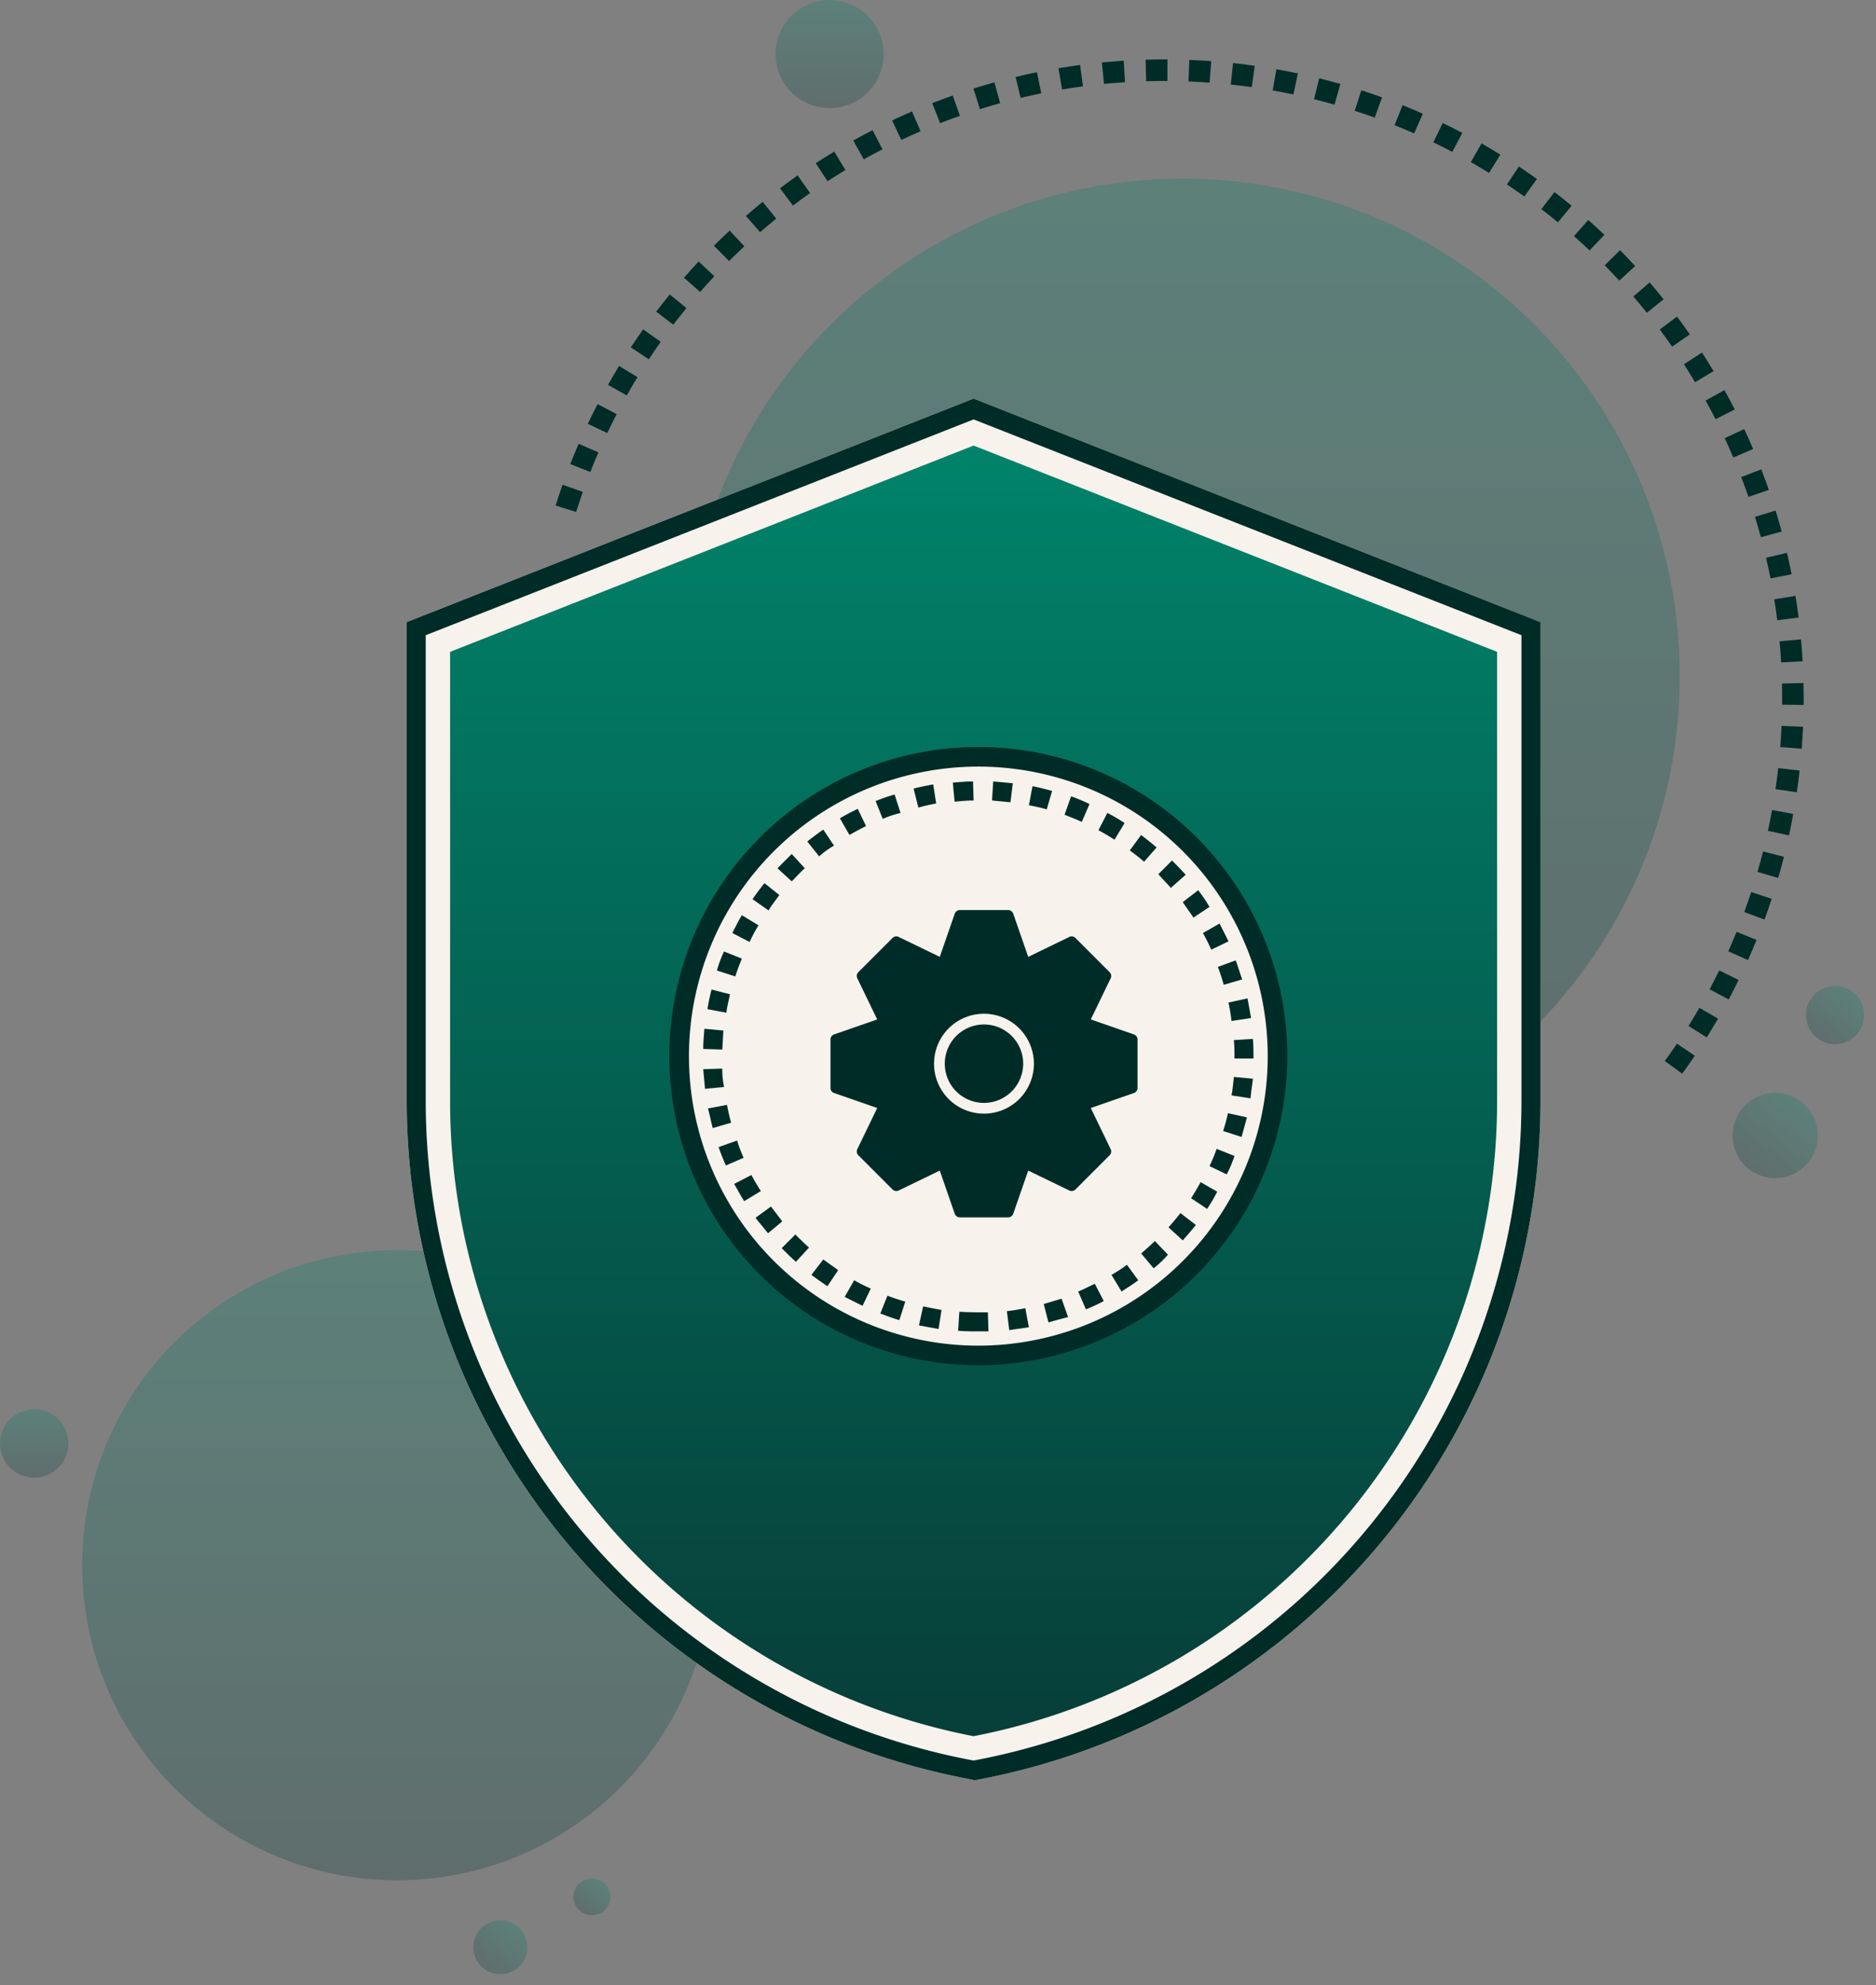 <svg xmlns="http://www.w3.org/2000/svg" xmlns:xlink="http://www.w3.org/1999/xlink" width="145.635" height="154.038" viewBox="0 0 145.635 154.038">
  <rect x="0" y="0" width="145.635" height="154.038" fill="#808080" stroke="none"/>
  <defs>
    <linearGradient id="linear-gradient" x1="0.5" x2="0.5" y2="1" gradientUnits="objectBoundingBox">
      <stop offset="0" stop-color="#00836a"/>
      <stop offset="1" stop-color="#073e39"/>
    </linearGradient>
  </defs>
  <g id="Group_42878" data-name="Group 42878" transform="translate(-115 -339)">
    <g id="Group_39521" data-name="Group 39521" transform="translate(115 436)" opacity="0.272">
      <circle id="Ellipse_1999" data-name="Ellipse 1999" cx="24.45" cy="24.45" r="24.45" transform="translate(6.377)" fill="url(#linear-gradient)"/>
      <path id="Path_25533" data-name="Path 25533" d="M2.095,4.189A2.095,2.095,0,1,0,0,2.095,2.095,2.095,0,0,0,2.095,4.189Z" transform="translate(38.535 51.146) rotate(39)" fill="url(#linear-gradient)"/>
      <path id="Path_25534" data-name="Path 25534" d="M1.43,2.861A1.43,1.43,0,1,0,0,1.43,1.431,1.431,0,0,0,1.43,2.861Z" transform="translate(45.741 48.174) rotate(39)" fill="url(#linear-gradient)"/>
      <path id="Path_25535" data-name="Path 25535" d="M14.94,5.571a2.656,2.656,0,1,0-2.656-2.656A2.656,2.656,0,0,0,14.94,5.571Z" transform="translate(-12.284 12.084)" fill="url(#linear-gradient)"/>
    </g>
    <g id="Group_39802" data-name="Group 39802" transform="translate(158.131 343.611)">
      <path id="Path_27341" data-name="Path 27341" d="M143.652,78.7l-1.353-.982q.482-.664.943-1.346l1.386.935Q144.151,78.017,143.652,78.7Zm1.9-2.819L144.137,75q.435-.7.848-1.408l1.446.838Q146,75.165,145.554,75.886Zm1.7-2.942-1.475-.787q.386-.724.749-1.462l1.5.736Q147.658,72.194,147.258,72.943Zm1.5-3.053-1.525-.684q.335-.747.646-1.51l1.548.631Q149.1,69.116,148.755,69.89Zm1.284-3.149-1.57-.576q.282-.77.541-1.552l1.588.522Q150.331,65.944,150.039,66.741ZM151.1,63.51l-1.605-.466q.229-.787.432-1.586l1.62.412Q151.339,62.7,151.1,63.51Zm.837-3.3-1.634-.355q.174-.8.322-1.611l1.645.3Q152.119,59.386,151.939,60.214Zm.609-3.346-1.654-.243q.119-.81.211-1.63l1.661.187Q152.672,56.03,152.548,56.868Zm.38-3.378-1.666-.131q.033-.421.059-.843.024-.4.042-.8l1.67.074q-.018.413-.044.826Q152.962,53.054,152.928,53.49Zm.152-3.4-1.672-.018q0-.26,0-.519c0-.375,0-.75-.013-1.123l1.671-.04q.014.58.014,1.162C153.082,49.734,153.082,49.913,153.08,50.092Zm-1.749-3.3q-.047-.822-.122-1.637L152.874,45q.077.844.127,1.7Zm-.3-3.271q-.1-.817-.234-1.625l1.65-.267q.135.837.242,1.682Zm-.525-3.242q-.159-.807-.346-1.605l1.627-.381q.193.826.359,1.662Zm-.748-3.2q-.214-.794-.456-1.578l1.6-.491q.249.811.472,1.633ZM57.784,35.115l-1.594-.5q.258-.814.542-1.617l1.575.56Q58.033,34.327,57.784,35.115Zm91.01-1.17q-.268-.775-.562-1.538l1.56-.6q.3.79.582,1.593ZM58.885,32.011,57.329,31.4q.313-.794.652-1.574l1.533.666Q59.188,31.244,58.885,32.011Zm88.732-1.123q-.322-.755-.667-1.5l1.516-.706q.358.767.69,1.549ZM60.2,28.993l-1.509-.72q.367-.77.759-1.524l1.483.771Q60.552,28.25,60.2,28.993Zm86.036-1.077q-.372-.732-.768-1.448l1.463-.809q.41.742.8,1.5ZM61.714,26.073l-1.456-.822q.419-.742.862-1.468l1.427.871Q62.118,25.357,61.714,26.073Zm82.933-1.028q-.422-.7-.866-1.394l1.405-.906q.46.713.9,1.442ZM63.428,23.266l-1.4-.92q.469-.711.96-1.4l1.364.966Q63.881,22.579,63.428,23.266Zm79.439-.979q-.468-.674-.959-1.332l1.34-1q.508.681.992,1.378Zm-77.537-1.7L64,19.571q.516-.677,1.054-1.335l1.294,1.058Q65.829,19.93,65.33,20.584Zm75.573-.929q-.513-.641-1.048-1.264l1.268-1.089q.553.644,1.084,1.308ZM67.41,18.04l-1.257-1.1q.561-.639,1.142-1.26l1.219,1.144Q67.952,17.422,67.41,18.04Zm71.354-.876q-.556-.6-1.132-1.19l1.191-1.173q.6.606,1.172,1.232Zm-69.105-1.52L68.48,14.459q.6-.6,1.225-1.179L70.843,14.5Q70.242,15.064,69.659,15.643Zm66.8-.822q-.6-.566-1.211-1.111l1.108-1.251q.637.564,1.254,1.15ZM72.065,13.406l-1.1-1.262q.642-.557,1.3-1.092l1.052,1.3Q72.685,12.868,72.065,13.406ZM134,12.641q-.633-.524-1.285-1.026l1.021-1.324q.674.519,1.329,1.061Zm-59.383-1.3L73.61,10q.678-.512,1.373-1l.96,1.368Q75.272,10.844,74.618,11.339Zm56.779-.705q-.668-.479-1.353-.936l.928-1.391q.709.472,1.4.968ZM77.3,9.451l-.914-1.4q.711-.464,1.438-.9l.865,1.43Q77.991,9,77.3,9.451Zm51.356-.643q-.7-.432-1.414-.841l.829-1.451q.74.423,1.464.871ZM80.112,7.751,79.3,6.292q.74-.414,1.5-.8l.767,1.486Q80.828,7.35,80.112,7.751ZM125.8,7.175q-.728-.383-1.469-.742l.728-1.5q.767.372,1.521.768ZM83.028,6.247l-.715-1.511q.766-.363,1.546-.7l.663,1.535Q83.768,5.9,83.028,6.247Zm39.811-.505q-.751-.333-1.518-.639l.622-1.552q.792.318,1.571.662Zm-36.8-.794-.61-1.557q.789-.308,1.591-.591l.556,1.576Q86.8,4.649,86.039,4.948Zm33.743-.432q-.771-.278-1.554-.531l.513-1.591q.811.262,1.608.549ZM89.13,3.859l-.5-1.6q.808-.253,1.626-.48L90.7,3.395Q89.911,3.614,89.13,3.859Zm27.526-.35q-.788-.224-1.587-.422l.4-1.622q.827.205,1.643.437ZM92.288,2.985,91.9,1.36q.825-.2,1.66-.367l.333,1.638Q93.085,2.794,92.288,2.985Zm21.18-.266q-.8-.169-1.612-.312L112.145.76q.84.148,1.669.324ZM95.506,2.331,95.229.682Q96.066.541,96.91.43l.219,1.657Q96.314,2.2,95.506,2.331Zm14.728-.182q-.811-.114-1.63-.2L108.78.284q.848.09,1.686.209ZM98.762,1.9,98.6.235Q99.443.153,100.294.1l.1,1.669Q99.577,1.819,98.762,1.9Zm8.2-.1q-.284-.021-.569-.038-.536-.032-1.071-.053l.065-1.671q.553.021,1.107.055.3.018.591.039Zm-4.926-.108L101.991.021Q102.712,0,103.436,0h.254l-.005,1.672h-.249Q102.736,1.672,102.04,1.692Z" transform="translate(-56.19)" fill="#002c27"/>
    </g>
    <g id="Group_39804" data-name="Group 39804" transform="translate(168.198 339)" opacity="0.272">
      <circle id="Ellipse_1999-2" data-name="Ellipse 1999" cx="38.602" cy="38.602" r="38.602" transform="translate(0 13.861)" fill="url(#linear-gradient)"/>
      <path id="Path_25533-2" data-name="Path 25533" d="M3.307,6.614A3.307,3.307,0,1,0,0,3.307,3.307,3.307,0,0,0,3.307,6.614Z" transform="translate(84.121 83.456) rotate(39)" fill="url(#linear-gradient)"/>
      <path id="Path_25534-2" data-name="Path 25534" d="M2.258,4.517A2.258,2.258,0,1,0,0,2.258,2.259,2.259,0,0,0,2.258,4.517Z" transform="translate(88.927 75.587) rotate(39)" fill="url(#linear-gradient)"/>
      <path id="Path_25535-2" data-name="Path 25535" d="M16.478,8.647a4.194,4.194,0,1,0-4.194-4.194A4.194,4.194,0,0,0,16.478,8.647Z" transform="translate(-5.273 -0.259)" fill="url(#linear-gradient)"/>
    </g>
    <g id="Group_42877" data-name="Group 42877" transform="translate(-5.361 30)">
      <path id="Path_25553" data-name="Path 25553" d="M76.607,119.3l-.138-.046A53.569,53.569,0,0,1,32.6,66.532V29.444L76.607,12.1l44.007,17.344V66.578A53.606,53.606,0,0,1,76.745,119.3Z" transform="translate(119.334 327.829)" fill="#f7f2ec"/>
      <g id="Group_42876" data-name="Group 42876">
        <circle id="Ellipse_2079" data-name="Ellipse 2079" cx="24.5" cy="24.5" r="24.5" transform="translate(171 366)" fill="#f7f2ec"/>
        <g id="Group_42874" data-name="Group 42874" transform="translate(4512.748 -1716.382)">
          <g id="Group_39528" data-name="Group 39528" transform="translate(-4360.813 2056.311)">
            <path id="Path_25553-2" data-name="Path 25553" d="M76.607,119.3l-.138-.046A53.569,53.569,0,0,1,32.6,66.532V29.444L76.607,12.1l44.007,17.344V66.578A53.606,53.606,0,0,1,76.745,119.3ZM34.076,30.459V66.578a52.064,52.064,0,0,0,42.531,51.2,52.108,52.108,0,0,0,42.531-51.2V30.459L76.607,13.715Z" transform="translate(-32.6 -12.1)" fill="#002c27"/>
          </g>
          <path id="Union_27" data-name="Union 27" d="M40.64,0,0,16.007V50.834a50.217,50.217,0,0,0,40.64,49.312,50.217,50.217,0,0,0,40.64-49.312V16.007Zm.369,70.623a23.2,23.2,0,1,1,23.2-23.2A23.191,23.191,0,0,1,41.009,70.623Z" transform="translate(-4357.446 2059.955)" fill="url(#linear-gradient)"/>
          <g id="Group_39530" data-name="Group 39530" transform="translate(-4340.425 2083.343)">
            <path id="Path_25555" data-name="Path 25555" d="M100.787,118.674a23.987,23.987,0,1,1,23.987-23.987A24.028,24.028,0,0,1,100.787,118.674Zm0-46.452a22.465,22.465,0,1,0,22.465,22.465A22.463,22.463,0,0,0,100.787,72.222Z" transform="translate(-76.8 -70.7)" fill="#002c27"/>
          </g>
          <path id="Path_25556" data-name="Path 25556" d="M103.858,119.169c-.507,0-1.015,0-1.568-.046l.092-1.476c.738.046,1.476.046,2.214.046l.046,1.476Zm2.4-.092-.185-1.476c.461-.046.969-.138,1.43-.231l.277,1.476C107.271,118.939,106.764,118.985,106.256,119.077Zm-5.489-.092-1.522-.277.323-1.476c.461.092.923.185,1.43.277Zm8.534-.507-.369-1.43,1.384-.415.507,1.43Q109.993,118.27,109.3,118.477Zm-11.578-.185c-.507-.138-.969-.323-1.476-.507L96.8,116.4c.461.185.923.323,1.384.461Zm14.484-.83-.6-1.384c.461-.185.876-.415,1.292-.6l.692,1.338A12.688,12.688,0,0,1,112.207,117.462Zm-17.344-.277-1.384-.692.738-1.292a11.238,11.238,0,0,0,1.292.646Zm20.112-1.107-.784-1.292a10.733,10.733,0,0,0,1.2-.784l.876,1.2C115.851,115.525,115.39,115.8,114.975,116.079Zm-22.834-.415c-.415-.277-.876-.6-1.245-.876l.923-1.2c.369.277.784.554,1.153.83Zm25.325-1.384-.969-1.153c.369-.323.738-.646,1.061-.969l1.015,1.061A8.086,8.086,0,0,1,117.466,114.28Zm-27.77-.507c-.369-.323-.738-.692-1.107-1.061l1.061-1.061c.323.323.692.692,1.061,1.015Zm30.03-1.661-1.107-1.015c.323-.369.646-.738.923-1.107l1.2.923C120.418,111.327,120.049,111.742,119.726,112.112Zm-32.2-.554c-.323-.415-.646-.784-.969-1.2l1.2-.876c.277.369.6.784.876,1.153Zm34.089-1.891-1.245-.83c.277-.415.507-.83.738-1.245l1.292.738A12.71,12.71,0,0,1,121.617,109.667Zm-35.934-.6c-.277-.415-.507-.876-.784-1.338l1.338-.692c.231.415.461.83.738,1.245Zm37.457-2.076-1.338-.646a11.608,11.608,0,0,0,.554-1.338l1.384.554A9.435,9.435,0,0,1,123.14,106.991ZM84.253,106.3c-.185-.461-.415-.969-.554-1.43l1.43-.507a11.478,11.478,0,0,0,.507,1.338Zm40.04-2.214-1.43-.461c.138-.461.277-.923.369-1.384l1.476.323Zm-41.055-.692c-.138-.507-.231-1.015-.369-1.522l1.476-.277c.092.461.185.923.323,1.384Zm41.747-2.306-1.476-.231c.092-.461.138-.969.185-1.43l1.476.138C125.123,100.026,125.031,100.579,124.985,101.087Zm-42.346-.738L82.5,98.826l1.476-.046a7.51,7.51,0,0,0,.138,1.43ZM125.215,98h-1.476v-.138a12.089,12.089,0,0,0-.046-1.292l1.476-.092c.046.461.046.923.046,1.384ZM83.976,97.3,82.5,97.258c0-.507.046-1.015.092-1.568l1.476.138C84.022,96.335,84.022,96.843,83.976,97.3Zm39.532-2.214c-.046-.461-.138-.969-.231-1.43l1.476-.323.277,1.522ZM84.3,94.444l-1.476-.277c.092-.507.185-1.015.323-1.522l1.43.369C84.484,93.475,84.345,93.983,84.3,94.444Zm38.61-2.168c-.138-.461-.277-.923-.461-1.384l1.384-.507c.185.461.323.969.507,1.476ZM84.991,91.63l-1.43-.461a9.605,9.605,0,0,1,.554-1.476l1.384.554C85.314,90.708,85.129,91.169,84.991,91.63Zm36.949-2.076c-.185-.415-.415-.876-.646-1.292l1.292-.738.692,1.384Zm-35.842-.6-1.338-.692c.231-.461.461-.923.738-1.384l1.292.784A12.007,12.007,0,0,0,86.1,88.955Zm34.458-1.891c-.277-.415-.554-.784-.83-1.2l1.2-.923a12.681,12.681,0,0,1,.876,1.292ZM87.574,86.51l-1.245-.876c.277-.415.6-.83.923-1.245l1.153.923C88.128,85.726,87.8,86.095,87.574,86.51ZM118.8,84.757c-.323-.369-.646-.692-.969-1.061l1.061-1.061c.369.369.738.738,1.061,1.107Zm-29.43-.507-1.107-1.015,1.107-1.107,1.015,1.107C90.019,83.558,89.7,83.927,89.373,84.25Zm27.354-1.522c-.369-.323-.738-.6-1.107-.876l.876-1.2c.415.323.83.646,1.2.969ZM91.5,82.312l-.923-1.153c.415-.323.83-.646,1.245-.923l.83,1.245A6.63,6.63,0,0,0,91.5,82.312Zm22.926-1.292c-.415-.277-.83-.507-1.245-.738l.692-1.338a12.707,12.707,0,0,1,1.338.784Zm-20.573-.369L93.11,79.36c.461-.277.923-.507,1.384-.738l.646,1.338C94.678,80.19,94.263,80.421,93.848,80.652Zm18.036-1.015c-.415-.185-.876-.369-1.338-.554l.507-1.43a13.284,13.284,0,0,1,1.43.6Zm-15.453-.231-.554-1.384a13.863,13.863,0,0,1,1.476-.507l.461,1.43A8.119,8.119,0,0,0,96.431,79.406Zm12.732-.738c-.461-.138-.923-.231-1.384-.323l.277-1.476c.507.092,1.015.231,1.522.369ZM99.2,78.53l-.369-1.476c.507-.138,1.015-.231,1.522-.323l.231,1.476C100.121,78.3,99.66,78.391,99.2,78.53Zm7.15-.415c-.461-.046-.969-.092-1.43-.138l.092-1.476,1.522.138Zm-4.336-.046-.138-1.476c.507-.046,1.015-.092,1.568-.092l.046,1.476C102.981,77.976,102.52,78.022,102.013,78.068Z" transform="translate(-4420.295 2009.518)" fill="#002c27"/>
          <g id="Group_40045" data-name="Group 40045" transform="translate(-4327.919 2095.999)">
            <g id="Group_40044" data-name="Group 40044">
              <path id="Path_27892" data-name="Path 27892" d="M173.123,180.747l-3.349-1.163,1.545-3.191a.416.416,0,0,0-.08-.476l-2.654-2.654a.415.415,0,0,0-.476-.08l-3.191,1.546-1.163-3.351a.416.416,0,0,0-.393-.28h-3.754a.416.416,0,0,0-.393.28l-1.163,3.351-3.191-1.546a.416.416,0,0,0-.476.08l-2.654,2.654a.416.416,0,0,0-.08.476l1.545,3.191-3.349,1.163a.417.417,0,0,0-.28.393V184.9a.416.416,0,0,0,.28.393l3.349,1.163-1.545,3.191a.416.416,0,0,0,.08.476l2.654,2.654a.416.416,0,0,0,.476.08l3.191-1.545,1.163,3.349a.416.416,0,0,0,.393.28h3.754a.416.416,0,0,0,.393-.28l1.163-3.349,3.191,1.545a.416.416,0,0,0,.476-.08l2.654-2.654a.416.416,0,0,0,.08-.476l-1.545-3.191,3.349-1.163a.416.416,0,0,0,.28-.393v-3.754A.416.416,0,0,0,173.123,180.747Z" transform="translate(-149.565 -171.099)" fill="#002c27"/>
            </g>
          </g>
          <g id="Group_40048" data-name="Group 40048" transform="translate(-4319.877 2104.042)">
            <g id="Group_40047" data-name="Group 40047">
              <path id="Path_27893" data-name="Path 27893" d="M210.79,228.458a3.876,3.876,0,1,0,3.875,3.876A3.881,3.881,0,0,0,210.79,228.458Zm0,6.919a3.043,3.043,0,1,1,3.043-3.043A3.047,3.047,0,0,1,210.79,235.377Z" transform="translate(-206.913 -228.458)" fill="#f7f2ec"/>
            </g>
          </g>
        </g>
      </g>
    </g>
  </g>
</svg>
